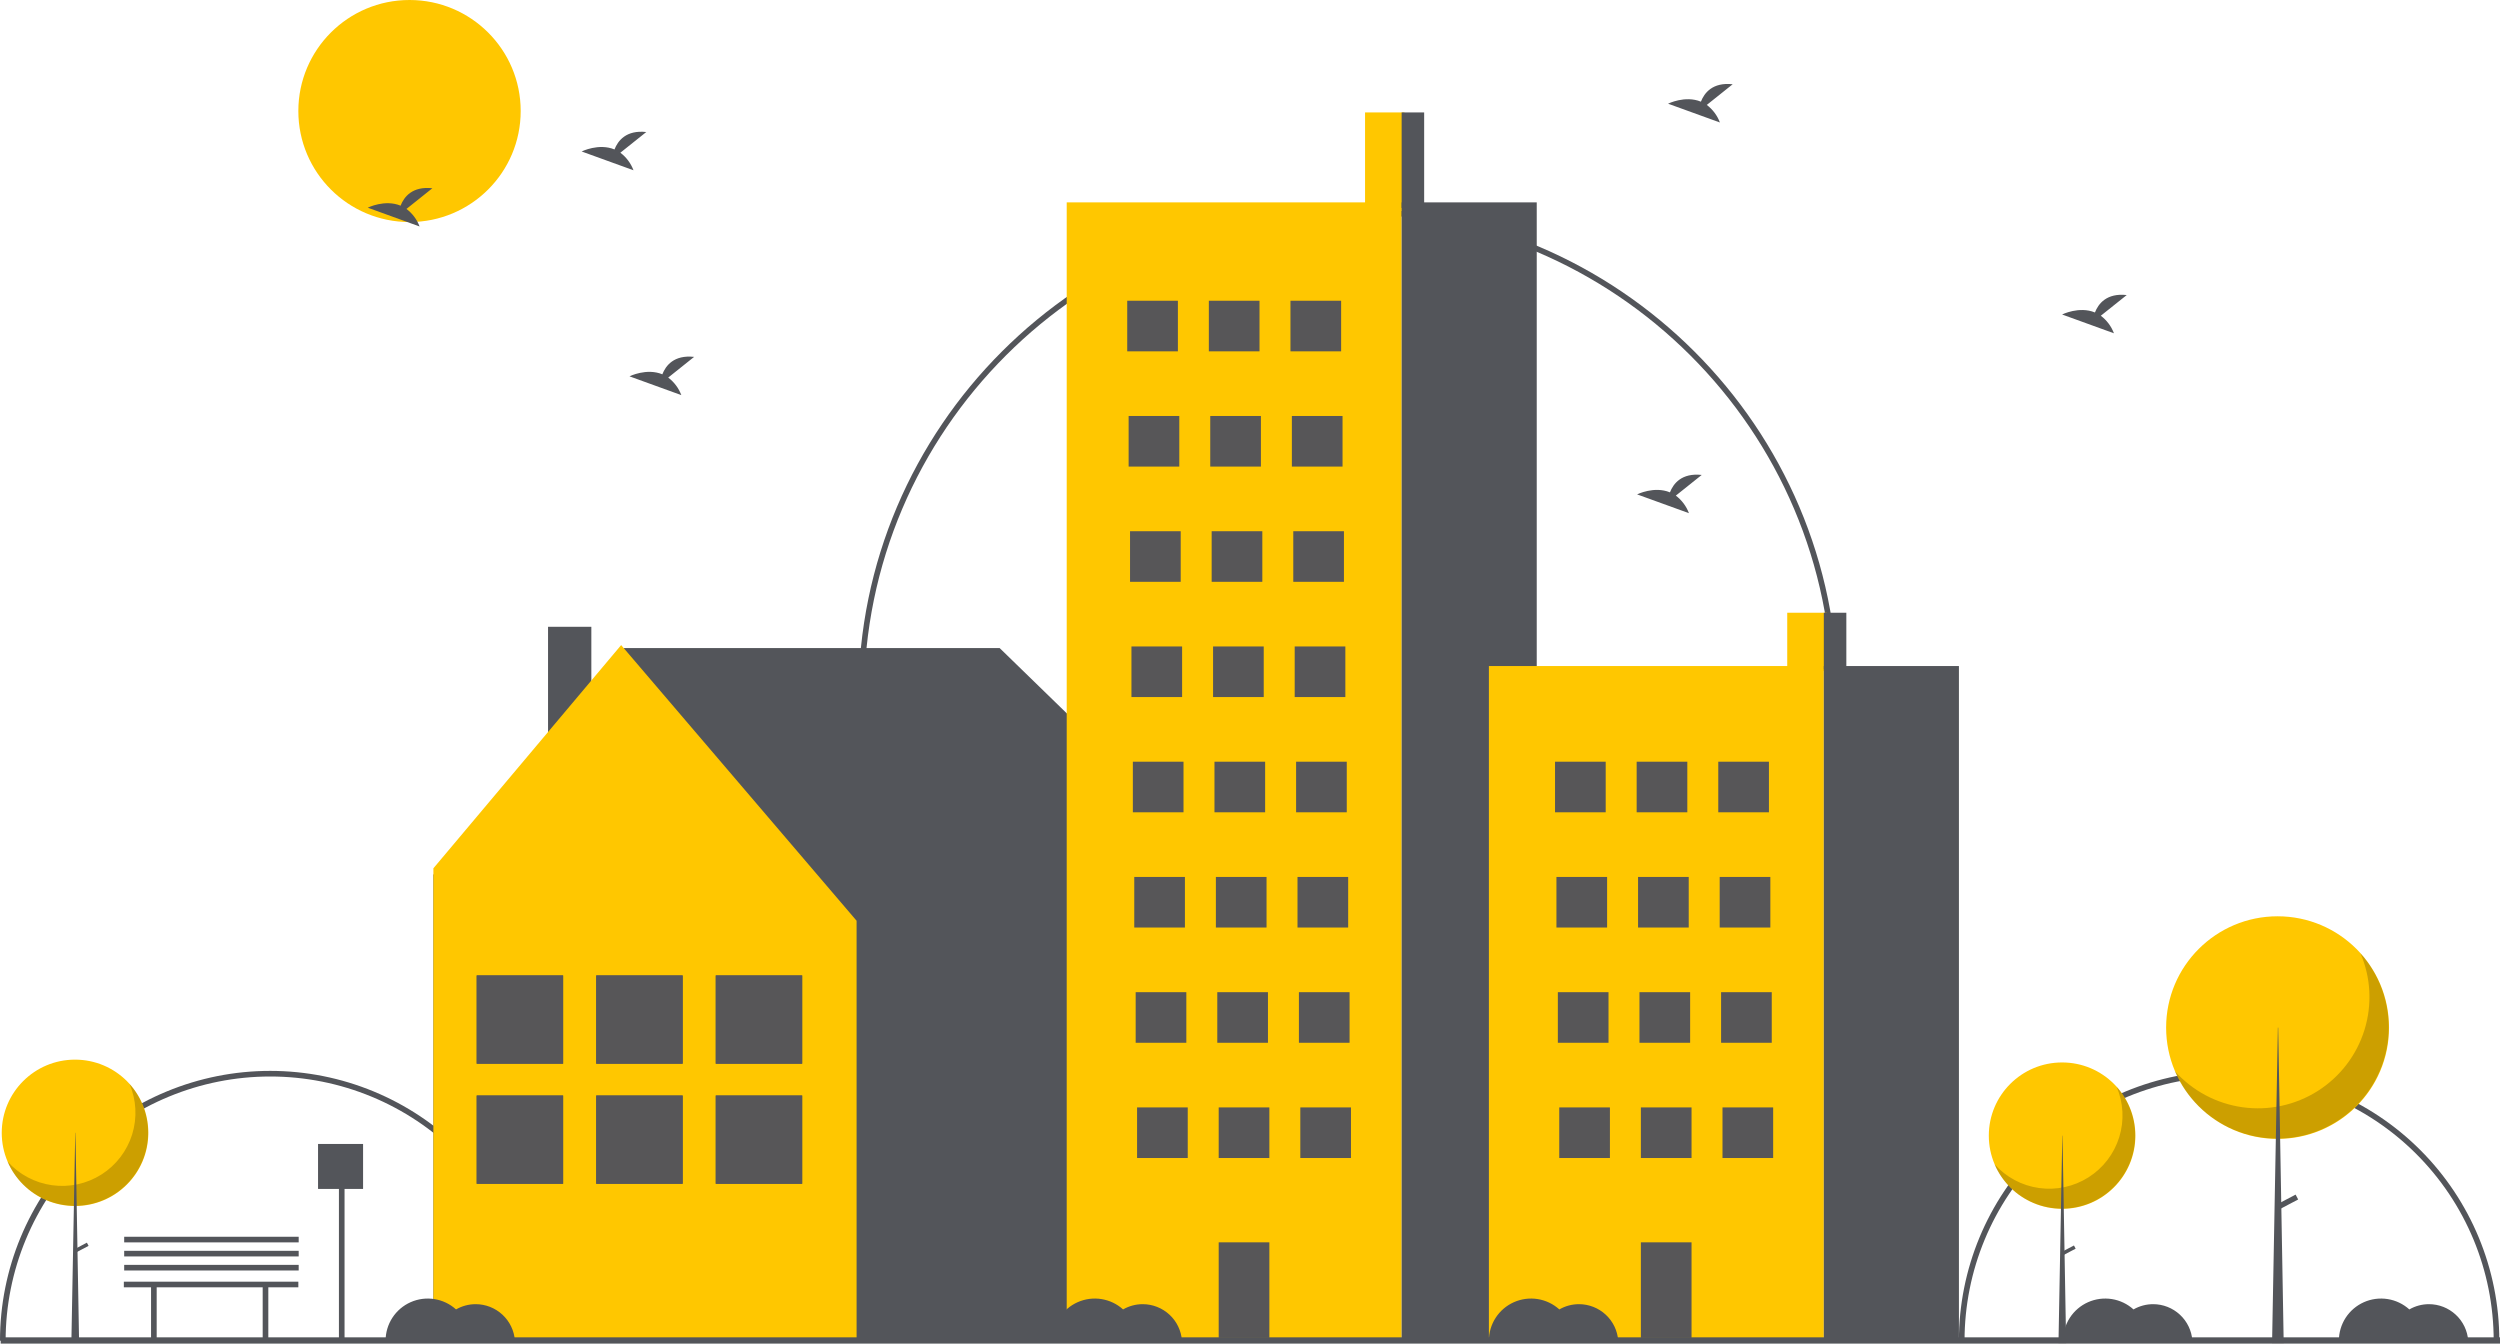 <svg width="454" height="244" viewBox="0 0 454 244" fill="none" xmlns="http://www.w3.org/2000/svg">
<path d="M98.135 243.473H97.113C97.113 230.748 92.051 218.544 83.041 209.546C74.031 200.548 61.81 195.493 49.068 195.493C36.325 195.493 24.105 200.548 15.094 209.546C6.084 218.544 1.022 230.748 1.022 243.473H0C1.93917e-07 230.477 5.17 218.013 14.372 208.824C23.573 199.635 36.054 194.472 49.068 194.472C62.081 194.472 74.562 199.635 83.764 208.824C92.966 218.013 98.135 230.477 98.135 243.473Z" fill="#53555A"/>
<path d="M453.875 243.473H452.853C452.853 230.748 447.791 218.544 438.781 209.546C429.771 200.548 417.55 195.493 404.808 195.493C392.065 195.493 379.845 200.548 370.835 209.546C361.824 218.544 356.762 230.748 356.762 243.473H355.74C355.74 230.477 360.91 218.013 370.112 208.824C379.314 199.635 391.794 194.472 404.808 194.472C417.821 194.472 430.302 199.635 439.504 208.824C448.706 218.013 453.875 230.477 453.875 243.473Z" fill="#53555A"/>
<path d="M333.762 126.585H332.74C332.74 78.176 293.302 38.792 244.827 38.792C196.351 38.792 156.914 78.176 156.914 126.585H155.892C155.892 77.613 195.788 37.772 244.827 37.772C293.866 37.772 333.762 77.613 333.762 126.585Z" fill="#53555A"/>
<path d="M74.368 40.324C85.518 40.324 94.557 31.297 94.557 20.162C94.557 9.027 85.518 0 74.368 0C63.218 0 54.179 9.027 54.179 20.162C54.179 31.297 63.218 40.324 74.368 40.324Z" fill="#FFC700"/>
<path d="M78.657 158.938L113.342 117.687H181.535L223.209 158.223L222.367 158.764H222.668V243.078H78.704V158.764L78.657 158.938Z" fill="#53555A"/>
<path d="M99.525 141.004H107.388V113.825H99.525V141.004Z" fill="#53555A"/>
<path d="M112.801 117.147L155.557 167.206V243.078H78.704V157.683L112.801 117.147Z" fill="#FFC700"/>
<path d="M145.676 177.14H129.981V193.166H145.676V177.14Z" fill="#53555A"/>
<path d="M145.676 198.947H129.981V214.973H145.676V198.947Z" fill="#53555A"/>
<path d="M145.676 177.14H129.981V193.166H145.676V177.14Z" fill="#575658"/>
<path d="M145.676 198.947H129.981V214.973H145.676V198.947Z" fill="#575658"/>
<path d="M123.97 177.14H108.275V193.166H123.97V177.14Z" fill="#53555A"/>
<path d="M123.97 198.947H108.275V214.973H123.97V198.947Z" fill="#53555A"/>
<path d="M123.97 177.14H108.275V193.166H123.97V177.14Z" fill="#575658"/>
<path d="M123.97 198.947H108.275V214.973H123.97V198.947Z" fill="#575658"/>
<path d="M102.263 177.14H86.568V193.166H102.263V177.14Z" fill="#53555A"/>
<path d="M102.263 198.947H86.568V214.973H102.263V198.947Z" fill="#53555A"/>
<path d="M102.263 177.14H86.568V193.166H102.263V177.14Z" fill="#575658"/>
<path d="M102.263 198.947H86.568V214.973H102.263V198.947Z" fill="#575658"/>
<path d="M255.049 20.417H247.894V38.282H255.049V20.417Z" fill="#FFC700"/>
<path d="M254.538 36.751H193.715V243.473H254.538V36.751Z" fill="#FFC700"/>
<path d="M279.072 36.751H254.538V243.473H279.072V36.751Z" fill="#53555A"/>
<path d="M213.904 54.615H204.704V63.803H213.904V54.615Z" fill="#575658"/>
<path d="M228.727 54.615H219.526V63.803H228.727V54.615Z" fill="#575658"/>
<path d="M243.549 54.615H234.349V63.803H243.549V54.615Z" fill="#575658"/>
<path d="M214.16 75.543H204.959V84.731H214.16V75.543Z" fill="#575658"/>
<path d="M228.982 75.543H219.782V84.731H228.982V75.543Z" fill="#575658"/>
<path d="M243.805 75.543H234.604V84.731H243.805V75.543Z" fill="#575658"/>
<path d="M214.415 96.47H205.215V105.658H214.415V96.47Z" fill="#575658"/>
<path d="M229.238 96.47H220.037V105.658H229.238V96.47Z" fill="#575658"/>
<path d="M244.06 96.47H234.86V105.658H244.06V96.47Z" fill="#575658"/>
<path d="M214.671 117.398H205.471V126.585H214.671V117.398Z" fill="#575658"/>
<path d="M229.493 117.398H220.293V126.585H229.493V117.398Z" fill="#575658"/>
<path d="M244.316 117.398H235.116V126.585H244.316V117.398Z" fill="#575658"/>
<path d="M214.926 138.325H205.726V147.513H214.926V138.325Z" fill="#575658"/>
<path d="M229.749 138.325H220.549V147.513H229.749V138.325Z" fill="#575658"/>
<path d="M244.571 138.325H235.371V147.513H244.571V138.325Z" fill="#575658"/>
<path d="M215.182 159.253H205.982V168.44H215.182V159.253Z" fill="#575658"/>
<path d="M230.004 159.253H220.804V168.44H230.004V159.253Z" fill="#575658"/>
<path d="M244.827 159.253H235.627V168.44H244.827V159.253Z" fill="#575658"/>
<path d="M215.437 180.18H206.237V189.368H215.437V180.18Z" fill="#575658"/>
<path d="M230.26 180.18H221.06V189.368H230.26V180.18Z" fill="#575658"/>
<path d="M245.082 180.18H235.882V189.368H245.082V180.18Z" fill="#575658"/>
<path d="M215.693 201.108H206.493V210.295H215.693V201.108Z" fill="#575658"/>
<path d="M230.516 201.108H221.315V210.295H230.516V201.108Z" fill="#575658"/>
<path d="M230.516 225.608H221.315V242.962H230.516V225.608Z" fill="#575658"/>
<path d="M245.338 201.108H236.138V210.295H245.338V201.108Z" fill="#575658"/>
<path d="M258.627 20.417H254.538V37.771H258.627V20.417Z" fill="#53555A"/>
<path d="M331.717 111.273H324.562V121.861H331.717V111.273Z" fill="#FFC700"/>
<path d="M331.206 120.953H270.383V243.473H331.206V120.953Z" fill="#FFC700"/>
<path d="M355.74 120.953H331.206V243.473H355.74V120.953Z" fill="#53555A"/>
<path d="M291.594 138.325H282.394V147.513H291.594V138.325Z" fill="#575658"/>
<path d="M306.417 138.325H297.217V147.513H306.417V138.325Z" fill="#575658"/>
<path d="M321.239 138.325H312.039V147.513H321.239V138.325Z" fill="#575658"/>
<path d="M291.85 159.253H282.65V168.44H291.85V159.253Z" fill="#575658"/>
<path d="M306.672 159.253H297.472V168.44H306.672V159.253Z" fill="#575658"/>
<path d="M321.495 159.253H312.295V168.44H321.495V159.253Z" fill="#575658"/>
<path d="M292.106 180.18H282.905V189.368H292.106V180.18Z" fill="#575658"/>
<path d="M306.928 180.18H297.728V189.368H306.928V180.18Z" fill="#575658"/>
<path d="M321.75 180.18H312.55V189.368H321.75V180.18Z" fill="#575658"/>
<path d="M292.361 201.108H283.161V210.295H292.361V201.108Z" fill="#575658"/>
<path d="M307.184 201.108H297.983V210.295H307.184V201.108Z" fill="#575658"/>
<path d="M307.184 225.608H297.983V242.962H307.184V225.608Z" fill="#575658"/>
<path d="M322.006 201.108H312.806V210.295H322.006V201.108Z" fill="#575658"/>
<path d="M335.295 111.273H331.206V121.558H335.295V111.273Z" fill="#53555A"/>
<path d="M454 242.856H0.125V244H454V242.856Z" fill="#53555A"/>
<path d="M374.478 219.524C381.828 219.524 387.787 213.573 387.787 206.232C387.787 198.892 381.828 192.941 374.478 192.941C367.127 192.941 361.168 198.892 361.168 206.232C361.168 213.573 367.127 219.524 374.478 219.524Z" fill="#FFC700"/>
<path opacity="0.2" d="M384.378 197.355C385.62 200.255 385.788 203.501 384.853 206.514C383.919 209.527 381.942 212.109 379.276 213.801C376.61 215.492 373.428 216.181 370.3 215.745C367.172 215.31 364.301 213.777 362.2 211.422C362.959 213.194 364.094 214.78 365.527 216.07C366.96 217.361 368.657 218.324 370.5 218.895C372.343 219.465 374.288 219.629 376.201 219.374C378.114 219.119 379.948 218.452 381.577 217.418C383.206 216.385 384.59 215.011 385.634 213.39C386.678 211.77 387.357 209.942 387.623 208.033C387.89 206.125 387.738 204.181 387.177 202.338C386.617 200.494 385.662 198.793 384.378 197.355Z" fill="black"/>
<path d="M374.514 206.233H374.551L375.209 243.917H373.819L374.514 206.233Z" fill="#53555A"/>
<path d="M376.938 226.759L376.631 226.177L374.431 227.334L374.738 227.916L376.938 226.759Z" fill="#53555A"/>
<path d="M413.608 206.824C424.787 206.824 433.848 197.774 433.848 186.611C433.848 175.448 424.787 166.399 413.608 166.399C402.43 166.399 393.368 175.448 393.368 186.611C393.368 197.774 402.43 206.824 413.608 206.824Z" fill="#FFC700"/>
<path opacity="0.2" d="M428.664 173.111C430.552 177.521 430.808 182.458 429.387 187.039C427.965 191.621 424.959 195.548 420.905 198.12C416.85 200.691 412.013 201.739 407.256 201.077C402.499 200.414 398.133 198.084 394.938 194.503C396.092 197.197 397.818 199.609 399.997 201.571C402.176 203.534 404.757 204.999 407.56 205.866C410.362 206.734 413.32 206.982 416.229 206.595C419.137 206.207 421.927 205.192 424.404 203.621C426.881 202.05 428.986 199.96 430.574 197.496C432.161 195.032 433.194 192.252 433.599 189.35C434.004 186.448 433.773 183.492 432.921 180.688C432.068 177.884 430.616 175.299 428.664 173.111Z" fill="black"/>
<path d="M413.664 186.611H413.72L414.72 243.917H412.607L413.664 186.611Z" fill="#53555A"/>
<path d="M417.349 217.825L416.883 216.941L413.537 218.7L414.004 219.584L417.349 217.825Z" fill="#53555A"/>
<path d="M13.626 219.014C20.977 219.014 26.936 213.063 26.936 205.722C26.936 198.381 20.977 192.43 13.626 192.43C6.275 192.43 0.316 198.381 0.316 205.722C0.316 213.063 6.275 219.014 13.626 219.014Z" fill="#FFC700"/>
<path opacity="0.2" d="M23.527 196.844C24.768 199.744 24.937 202.991 24.002 206.004C23.067 209.016 21.09 211.599 18.424 213.29C15.758 214.981 12.577 215.671 9.449 215.235C6.321 214.799 3.45 213.267 1.349 210.912C2.107 212.684 3.242 214.27 4.676 215.56C6.109 216.85 7.806 217.814 9.649 218.384C11.492 218.955 13.437 219.118 15.35 218.863C17.262 218.608 19.097 217.941 20.725 216.908C22.354 215.875 23.739 214.5 24.783 212.88C25.827 211.259 26.506 209.432 26.772 207.523C27.039 205.615 26.886 203.671 26.326 201.827C25.766 199.983 24.811 198.283 23.527 196.844H23.527Z" fill="black"/>
<path d="M13.663 205.722H13.7L14.357 243.406H12.968L13.663 205.722Z" fill="#53555A"/>
<path d="M16.086 226.248L15.78 225.667L13.58 226.824L13.886 227.405L16.086 226.248Z" fill="#53555A"/>
<path d="M309.951 19.057L314.656 15.299C311 14.896 309.499 16.887 308.884 18.463C306.028 17.279 302.92 18.831 302.92 18.831L312.334 22.244C311.859 20.977 311.032 19.871 309.951 19.057Z" fill="#53555A"/>
<path d="M73.813 37.943L78.518 34.185C74.863 33.782 73.361 35.773 72.746 37.349C69.891 36.164 66.782 37.716 66.782 37.716L76.196 41.129C75.721 39.862 74.894 38.757 73.813 37.943Z" fill="#53555A"/>
<path d="M381.507 57.339L386.213 53.581C382.557 53.178 381.055 55.169 380.441 56.745C377.585 55.56 374.476 57.112 374.476 57.112L383.891 60.525C383.416 59.259 382.589 58.153 381.507 57.339Z" fill="#53555A"/>
<path d="M112.658 27.734L117.363 23.976C113.708 23.573 112.206 25.564 111.591 27.14C108.736 25.956 105.627 27.508 105.627 27.508L115.041 30.921C114.566 29.654 113.74 28.549 112.658 27.734Z" fill="#53555A"/>
<path d="M121.347 68.568L126.052 64.81C122.397 64.407 120.895 66.398 120.28 67.974C117.425 66.79 114.316 68.342 114.316 68.342L123.73 71.755C123.255 70.488 122.429 69.383 121.347 68.568Z" fill="#53555A"/>
<path d="M304.328 90.006L309.033 86.248C305.378 85.845 303.876 87.836 303.262 89.412C300.406 88.228 297.297 89.78 297.297 89.78L306.712 93.193C306.237 91.926 305.41 90.82 304.328 90.006Z" fill="#53555A"/>
<path d="M54.179 232.754H22.489V233.775H27.431V243.473H28.453V233.775H47.703V243.473H48.726V233.775H54.179V232.754Z" fill="#53555A"/>
<path d="M86.379 236.837C85.129 236.837 83.9 237.166 82.817 237.792C81.718 236.799 80.353 236.146 78.889 235.912C77.425 235.679 75.924 235.875 74.57 236.476C73.215 237.078 72.064 238.059 71.257 239.301C70.45 240.543 70.022 241.992 70.024 243.473H93.509C93.381 241.671 92.575 239.985 91.252 238.754C89.929 237.523 88.188 236.838 86.379 236.837Z" fill="#53555A"/>
<path d="M207.515 236.837C206.264 236.837 205.036 237.166 203.953 237.792C202.853 236.799 201.488 236.146 200.024 235.912C198.56 235.679 197.06 235.875 195.705 236.476C194.351 237.078 193.2 238.059 192.393 239.301C191.586 240.543 191.157 241.992 191.159 243.473H214.645C214.517 241.671 213.71 239.985 212.387 238.754C211.064 237.523 209.323 236.838 207.515 236.837Z" fill="#53555A"/>
<path d="M286.739 236.837C285.488 236.837 284.259 237.166 283.177 237.792C282.077 236.799 280.712 236.146 279.248 235.912C277.784 235.679 276.284 235.875 274.929 236.476C273.574 237.078 272.424 238.059 271.617 239.301C270.81 240.543 270.381 241.992 270.383 243.473H293.869C293.741 241.671 292.934 239.985 291.611 238.754C290.288 237.523 288.547 236.838 286.739 236.837Z" fill="#53555A"/>
<path d="M391.007 236.837C389.757 236.837 388.528 237.166 387.445 237.792C386.346 236.799 384.981 236.146 383.517 235.912C382.053 235.679 380.552 235.875 379.198 236.476C377.843 237.078 376.692 238.059 375.885 239.301C375.078 240.543 374.65 241.992 374.652 243.473H398.137C398.009 241.671 397.203 239.985 395.88 238.754C394.557 237.523 392.816 236.838 391.007 236.837Z" fill="#53555A"/>
<path d="M441.097 236.837C439.847 236.837 438.618 237.166 437.535 237.792C436.435 236.799 435.071 236.146 433.607 235.912C432.143 235.679 430.642 235.875 429.288 236.476C427.933 237.078 426.782 238.059 425.975 239.301C425.168 240.543 424.74 241.992 424.741 243.473H448.227C448.099 241.671 447.292 239.985 445.97 238.754C444.647 237.523 442.906 236.838 441.097 236.837Z" fill="#53555A"/>
<path d="M65.934 207.743H57.757V215.91H61.548V243.428H62.57V215.91H65.934V207.743Z" fill="#53555A"/>
<path d="M54.241 229.7H22.552V230.721H54.241V229.7Z" fill="#53555A"/>
<path d="M54.241 227.148H22.552V228.168H54.241V227.148Z" fill="#53555A"/>
<path d="M54.241 224.595H22.552V225.616H54.241V224.595Z" fill="#53555A"/>
</svg>

